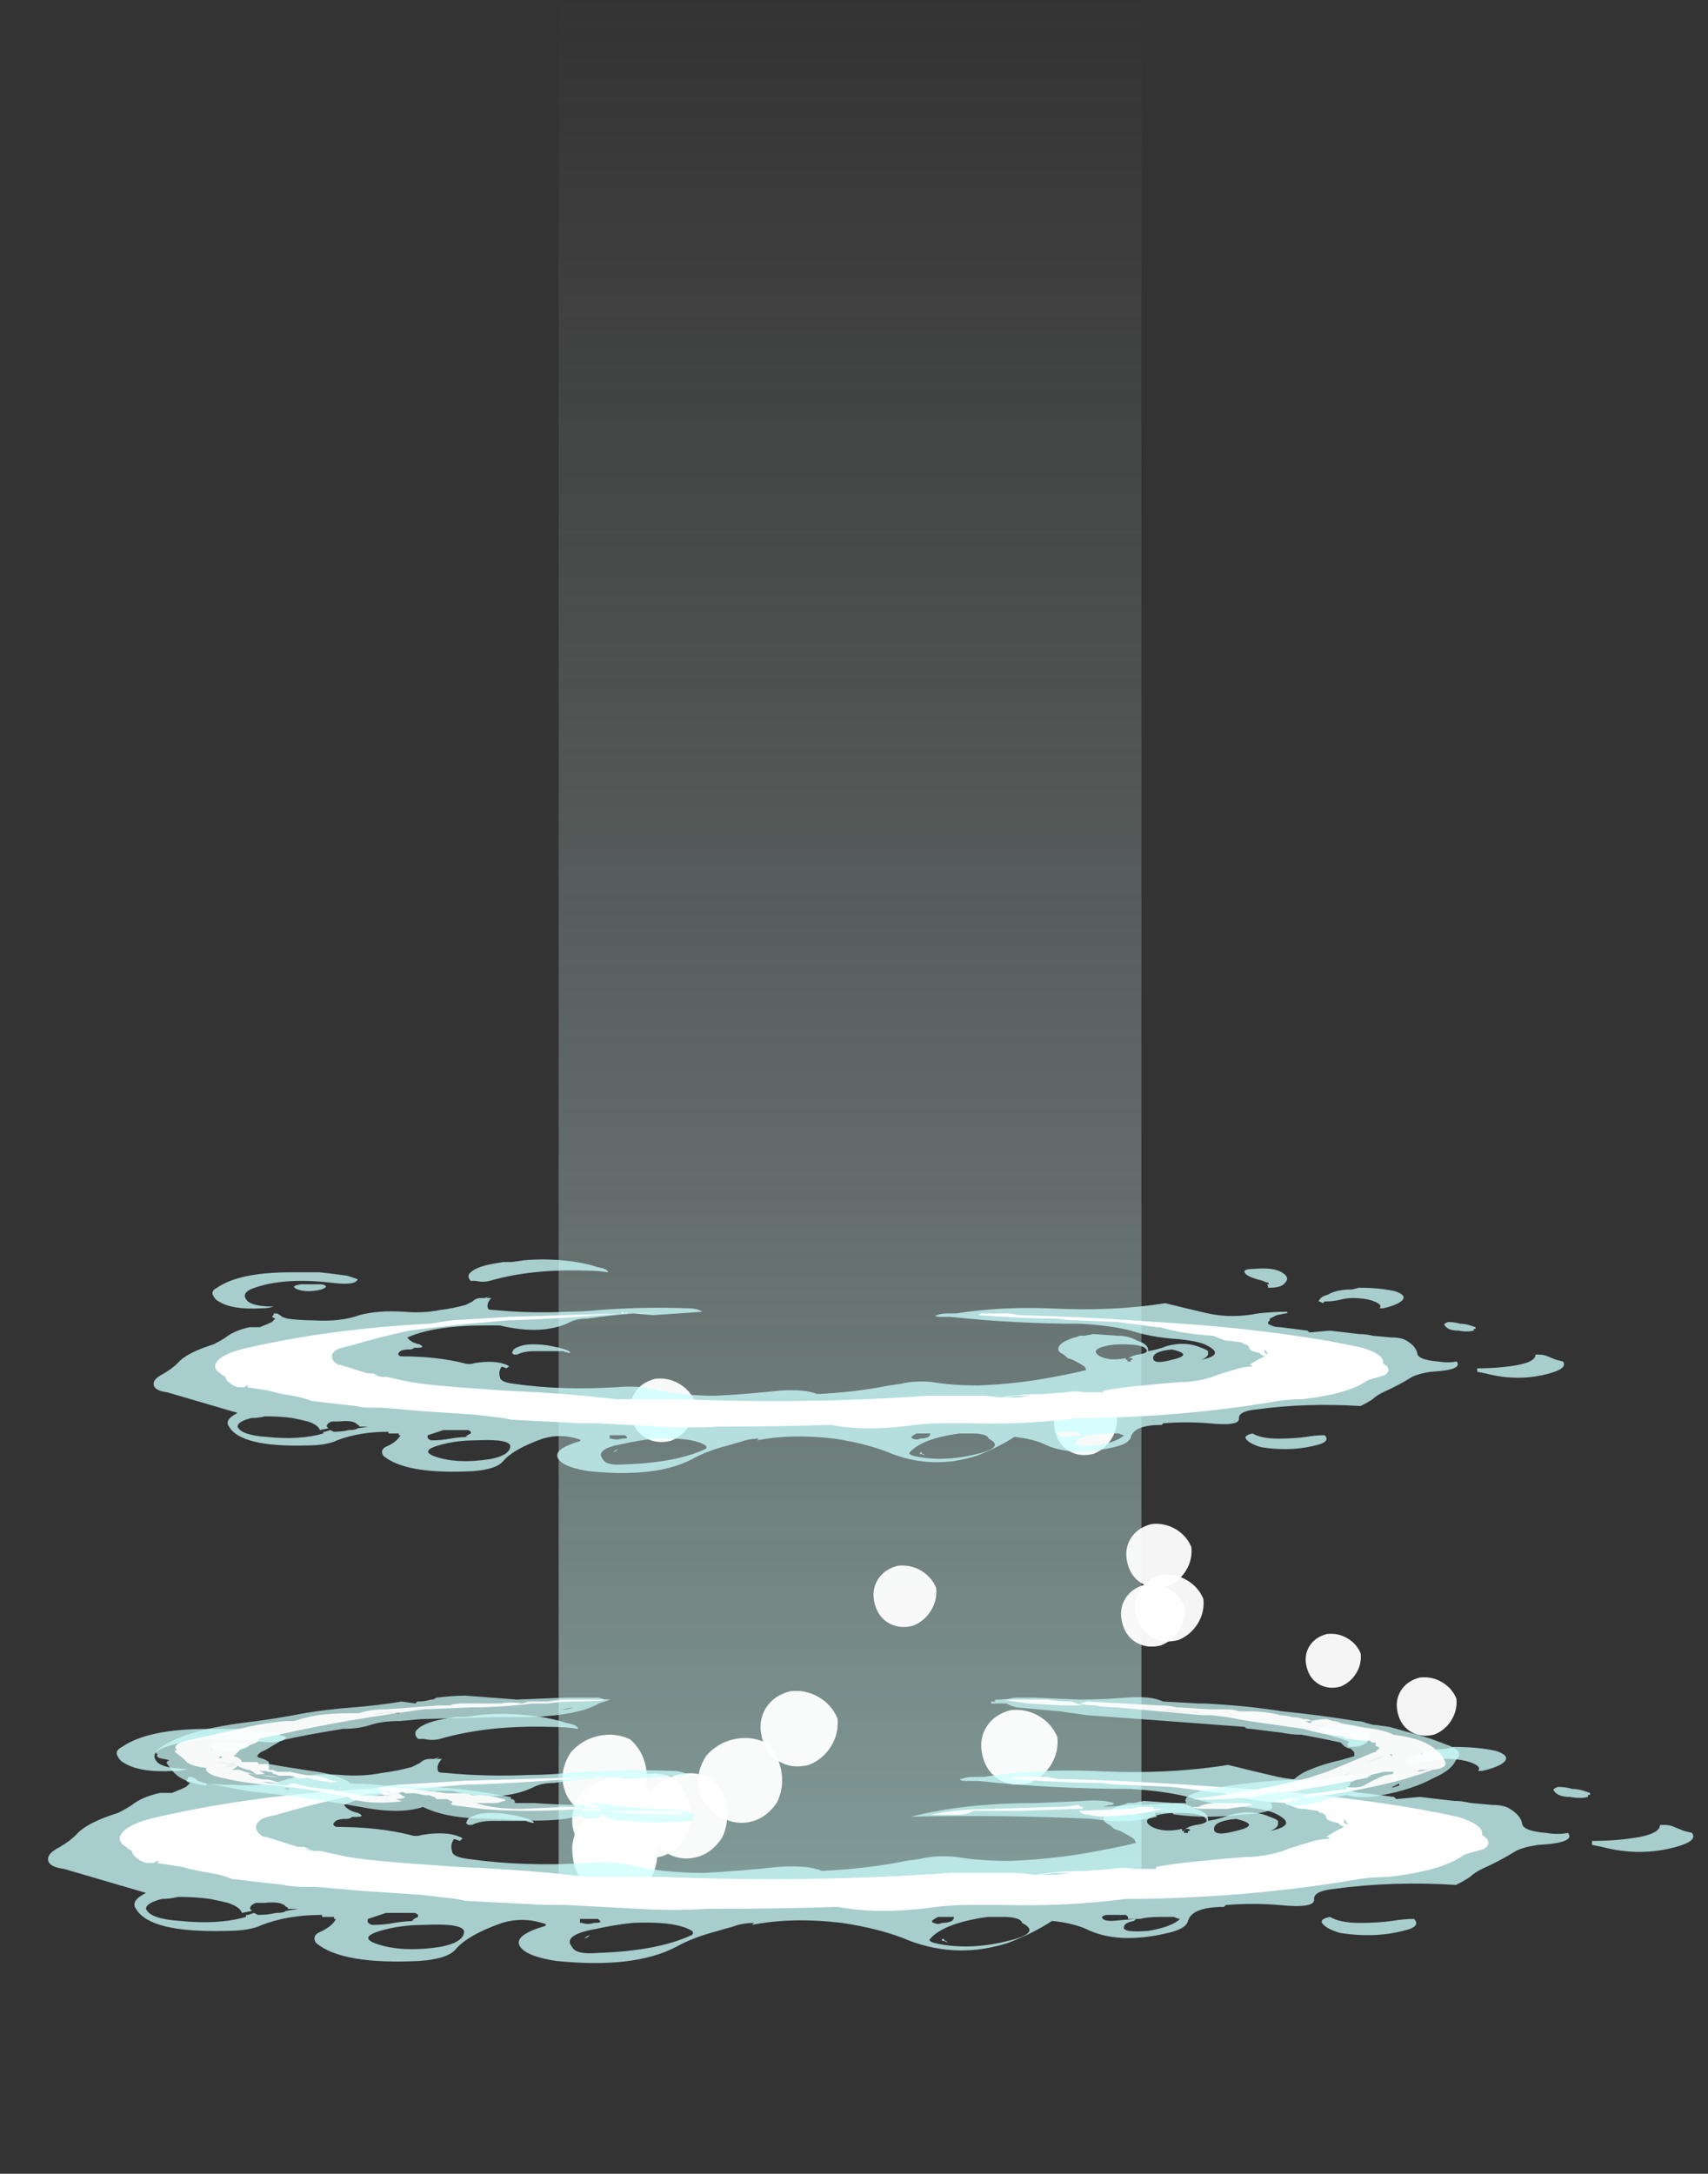 <?xml version="1.0" encoding="UTF-8" standalone="no"?>
<svg xmlns:ffdec="https://www.free-decompiler.com/flash" xmlns:xlink="http://www.w3.org/1999/xlink" ffdec:objectType="frame" height="380.4px" width="298.9px" xmlns="http://www.w3.org/2000/svg">
  <rect width="100%" height="100%" fill="#333333" stroke="none"/>
  <g transform="matrix(1.0, 0.0, 0.0, 1.0, 138.75, 303.1)">
    <use ffdec:characterId="300" height="330.05" transform="matrix(1.457, 0.0, 0.0, 1.0, -40.991, -303.1)" width="70.0" xlink:href="#sprite0"/>
    <use ffdec:characterId="131" height="8.75" transform="matrix(1.644, -0.366, 0.325, 1.653, -17.796, 2.921)" width="8.75" xlink:href="#sprite1"/>
    <use ffdec:characterId="131" height="8.75" transform="matrix(1.656, -0.368, 0.327, 1.665, -39.857, 9.834)" width="8.75" xlink:href="#sprite1"/>
    <use ffdec:characterId="131" height="8.75" transform="matrix(1.651, -0.367, 0.326, 1.66, -41.533, 2.349)" width="8.75" xlink:href="#sprite1"/>
    <use ffdec:characterId="131" height="8.75" transform="matrix(1.651, -0.367, 0.326, 1.66, -27.482, 9.099)" width="8.75" xlink:href="#sprite1"/>
    <use ffdec:characterId="131" height="8.75" transform="matrix(1.653, -0.368, 0.327, 1.662, -39.742, 15.793)" width="8.75" xlink:href="#sprite1"/>
    <use ffdec:characterId="131" height="8.75" transform="matrix(1.656, -0.369, 0.327, 1.665, -39.858, 14.834)" width="8.75" xlink:href="#sprite1"/>
    <use ffdec:characterId="131" height="8.75" transform="matrix(1.636, -0.364, 0.323, 1.645, -33.751, 9.148)" width="8.75" xlink:href="#sprite1"/>
    <use ffdec:characterId="131" height="8.75" transform="matrix(1.013, 0.587, -0.613, 0.998, 108.964, -11.414)" width="8.75" xlink:href="#sprite1"/>
    <use ffdec:characterId="131" height="8.75" transform="matrix(1.308, 0.758, -0.791, 1.289, -1.43, -9.566)" width="8.75" xlink:href="#sprite1"/>
    <use ffdec:characterId="131" height="8.75" transform="matrix(1.101, 0.638, -0.666, 1.085, -24.913, -63.859)" width="8.75" xlink:href="#sprite1"/>
    <use ffdec:characterId="131" height="8.75" transform="matrix(1.065, 0.617, -0.644, 1.05, 17.559, -31.068)" width="8.75" xlink:href="#sprite1"/>
    <use ffdec:characterId="131" height="8.75" transform="matrix(1.067, 0.619, -0.645, 1.052, 49.155, -61.182)" width="8.75" xlink:href="#sprite1"/>
    <use ffdec:characterId="131" height="8.75" transform="matrix(1.082, 0.627, -0.654, 1.066, 60.925, -27.832)" width="8.75" xlink:href="#sprite1"/>
    <use ffdec:characterId="131" height="8.75" transform="matrix(1.106, 0.641, -0.669, 1.09, 61.928, -38.442)" width="8.75" xlink:href="#sprite1"/>
    <use ffdec:characterId="131" height="8.75" transform="matrix(1.157, 0.671, -0.7, 1.141, 63.673, -29.644)" width="8.75" xlink:href="#sprite1"/>
    <use ffdec:characterId="131" height="8.75" transform="matrix(1.295, 0.751, -0.783, 1.277, 37.146, -6.228)" width="8.75" xlink:href="#sprite1"/>
    <use ffdec:characterId="131" height="8.75" transform="matrix(0.935, 0.542, -0.566, 0.921, 92.771, -18.886)" width="8.75" xlink:href="#sprite1"/>
    <use ffdec:characterId="142" height="6.25" transform="matrix(7, 0.0, 0.0, 7, -130.347, -3.349)" width="41.1" xlink:href="#shape2"/>
    <use ffdec:characterId="138" height="3.4" transform="matrix(7, 0.0, 0.0, 7, -117.747, 7.5)" width="34.2" xlink:href="#shape3"/>
    <use ffdec:characterId="142" height="6.25" transform="matrix(6.001, 0.0, 0.0, 6.001, -111.872, -82.852)" width="41.1" xlink:href="#shape2"/>
    <use ffdec:characterId="138" height="3.4" transform="matrix(6.001, 0.0, 0.0, 6.001, -101.07, -73.551)" width="34.2" xlink:href="#shape3"/>
    <use ffdec:characterId="134" height="3.25" transform="matrix(6.833, 0.0, 0.0, 6.833, -111.517, -6.366)" width="33.4" xlink:href="#shape4"/>
  </g>
  <defs>
    <g id="sprite0" transform="matrix(1.0, 0.0, 0.0, 1.0, 35.0, 330.05)">
      <use ffdec:characterId="299" height="47.15" transform="matrix(7.0, 0.0, 0.0, 7.0, -35.0, -330.05)" width="10.0" xlink:href="#shape0"/>
    </g>
    <g id="shape0" transform="matrix(1.0, 0.0, 0.0, 1.0, 5.0, 47.15)">
      <path d="M5.0 -47.15 L5.0 0.0 -5.0 0.0 -5.0 -47.15 5.0 -47.15" fill="url(#gradient0)" fill-rule="evenodd" stroke="none"/>
    </g>
    <linearGradient gradientTransform="matrix(0.0, -0.029, 0.029, 0.0, 0.0, -23.55)" gradientUnits="userSpaceOnUse" id="gradient0" spreadMethod="pad" x1="-819.2" x2="819.2">
      <stop offset="0.0" stop-color="#cafdf7" stop-opacity="0.518"/>
      <stop offset="1.0" stop-color="#bfbfbf" stop-opacity="0.0"/>
    </linearGradient>
    <g id="sprite1" transform="matrix(1.0, 0.0, 0.0, 1.0, 4.55, 4.2)">
      <use ffdec:characterId="130" height="1.25" transform="matrix(7.0, 0.0, 0.0, 7.0, -4.55, -4.2)" width="1.25" xlink:href="#shape1"/>
    </g>
    <g id="shape1" transform="matrix(1.0, 0.0, 0.0, 1.0, 0.65, 0.6)">
      <path d="M0.0 -0.6 Q0.25 -0.6 0.45 -0.45 0.6 -0.25 0.6 0.0 0.6 0.25 0.45 0.45 0.25 0.65 0.0 0.65 -0.25 0.65 -0.45 0.45 -0.65 0.25 -0.65 0.0 -0.65 -0.25 -0.45 -0.45 -0.25 -0.6 0.0 -0.6" fill="#ffffff" fill-opacity="0.953" fill-rule="evenodd" stroke="none"/>
    </g>
    <g id="shape2" transform="matrix(1.0, 0.0, 0.0, 1.0, 18.7, 2.6)">
      <path d="M4.1 -0.95 L4.15 -0.95 Q4.25 -1.0 4.45 -1.0 L4.7 -1.0 Q5.95 -1.2 7.4 -1.15 9.25 -1.05 10.8 -1.3 11.4 -1.15 12.05 -1.0 12.75 -0.85 13.5 -1.0 13.95 -1.05 14.35 -1.05 14.4 -1.0 14.3 -1.0 L14.05 -0.95 Q13.95 -0.9 13.85 -0.85 L13.85 -0.8 13.8 -0.75 13.8 -0.7 Q13.95 -0.6 14.15 -0.6 14.55 -0.55 14.95 -0.5 L15.0 -0.45 15.05 -0.45 15.6 -0.5 Q16.0 -0.45 16.45 -0.4 16.65 -0.4 16.85 -0.35 L17.4 -0.3 Q17.7 -0.3 17.85 -0.2 18.1 -0.05 18.15 0.15 18.15 0.35 18.75 0.4 19.05 0.45 19.3 0.4 19.5 0.65 18.55 0.7 18.2 0.75 18.0 0.85 17.6 1.1 17.15 1.3 16.95 1.4 16.85 1.5 16.7 1.6 16.5 1.7 14.9 1.6 13.45 1.8 12.95 1.85 12.95 2.05 13.0 2.3 12.05 2.2 11.4 2.15 10.8 2.2 L10.75 2.2 10.7 2.25 Q9.9 2.25 9.8 2.6 9.75 2.8 9.3 2.9 8.05 3.2 7.25 2.8 6.9 2.65 6.4 2.6 5.95 2.9 5.3 3.15 4.05 3.55 2.85 3.1 2.15 2.8 1.15 2.65 -0.1 2.5 -1.1 2.7 L-1.05 2.65 Q-1.25 2.65 -1.45 2.7 L-1.6 2.75 Q-1.8 2.8 -1.95 2.85 -2.55 3.0 -3.0 3.25 -4.05 3.8 -6.0 3.6 -6.65 3.5 -6.85 3.3 -7.15 3.0 -6.35 2.75 -6.15 2.7 -6.35 2.65 -6.85 2.5 -7.35 2.65 -8.2 2.95 -8.5 3.3 -8.7 3.55 -9.4 3.6 -11.35 3.7 -12.0 3.15 -12.1 3.0 -11.95 2.9 -11.6 2.75 -11.5 2.55 L-11.55 2.55 -11.55 2.5 -11.85 2.5 -11.85 2.45 Q-12.7 2.45 -13.35 2.7 -13.65 2.85 -14.25 2.85 -16.15 2.9 -16.5 2.3 -16.65 2.1 -16.25 1.9 L-18.3 1.3 Q-18.7 1.25 -18.7 1.05 -18.7 0.9 -18.4 0.75 -18.15 0.6 -18.0 0.45 -17.75 0.15 -16.95 -0.1 -16.75 -0.2 -16.6 -0.3 -16.35 -0.5 -15.9 -0.6 L-15.6 -0.6 Q-15.35 -0.7 -15.25 -0.75 -15.2 -0.8 -15.15 -0.85 -15.3 -0.9 -15.2 -0.95 L-15.2 -1.0 Q-15.25 -1.0 -15.1 -1.0 -15.0 -0.95 -14.95 -0.9 L-14.8 -0.85 Q-14.45 -0.8 -14.05 -0.8 -13.25 -0.75 -12.7 -0.95 -12.15 -1.1 -11.4 -1.05 -10.85 -1.0 -10.35 -1.1 -9.95 -1.15 -9.6 -1.25 -9.5 -1.3 -9.4 -1.35 -9.3 -1.45 -9.15 -1.45 L-9.05 -1.45 -8.9 -1.5 -9.0 -1.45 -8.85 -1.45 Q-9.0 -1.3 -8.95 -1.15 -8.95 -1.1 -8.75 -1.1 -7.75 -1.0 -6.65 -1.05 -6.2 -1.05 -5.7 -1.1 -4.4 -1.2 -3.1 -1.15 -2.85 -1.15 -2.7 -1.05 -3.35 -1.0 -4.15 -0.95 L-4.7 -1.0 Q-5.35 -0.95 -6.05 -0.85 -6.35 -0.85 -6.55 -0.75 -7.35 -0.35 -8.6 -0.65 -8.8 -0.65 -9.05 -0.65 -10.5 -0.65 -11.3 -0.3 -11.2 -0.15 -10.95 -0.1 -10.75 0.0 -11.0 0.0 L-11.1 0.0 Q-11.15 0.05 -11.25 0.05 -11.5 0.05 -11.55 0.15 -11.6 0.2 -11.5 0.25 -10.45 0.25 -9.65 0.45 -9.5 0.5 -9.35 0.45 -8.75 0.35 -8.4 0.5 -8.3 0.55 -8.35 0.55 L-8.4 0.6 -8.55 0.55 Q-8.65 0.7 -8.6 0.85 -8.6 1.0 -8.2 1.05 -6.8 1.25 -5.2 1.15 -4.6 1.1 -4.15 1.2 -3.35 1.4 -2.3 1.4 -1.35 1.35 -0.45 1.25 0.3 1.2 0.65 1.35 1.75 1.3 2.75 1.1 L3.1 1.05 Q3.5 0.95 4.0 1.0 4.6 1.1 5.35 1.1 6.55 1.05 7.55 0.85 8.1 0.75 8.5 0.65 L8.45 0.55 Q8.3 0.45 8.1 0.35 L7.95 0.3 7.9 0.25 Q7.85 0.2 7.75 0.15 L7.7 0.1 Q7.65 0.0 7.75 -0.1 7.85 -0.2 8.15 -0.3 8.2 -0.3 8.3 -0.35 L8.45 -0.35 8.7 -0.4 9.4 -0.35 Q9.7 -0.35 9.9 -0.25 L10.0 -0.2 Q10.3 -0.1 10.3 0.05 L10.3 0.1 Q10.6 0.05 10.85 -0.05 11.4 -0.2 11.85 0.0 12.0 0.05 12.05 0.1 L12.05 0.2 Q12.0 0.3 11.85 0.35 12.6 0.2 11.95 -0.1 11.7 -0.2 11.2 -0.25 10.4 -0.3 9.8 -0.5 9.2 -0.65 8.35 -0.7 6.4 -0.7 4.55 -0.9 L4.25 -0.9 Q4.1 -0.9 4.1 -0.95 M14.2 -2.2 Q14.45 -2.05 14.3 -1.9 14.2 -1.75 13.85 -1.75 L13.8 -1.75 13.8 -1.8 Q13.75 -1.85 13.8 -1.85 13.85 -1.85 13.8 -1.9 13.75 -1.9 13.65 -1.95 13.25 -2.05 13.15 -2.15 13.0 -2.3 13.4 -2.3 13.95 -2.35 14.2 -2.2 M16.45 -1.75 Q17.05 -1.75 17.5 -1.65 17.95 -1.5 17.6 -1.3 17.4 -1.2 17.15 -1.15 L17.05 -1.15 Q17.15 -1.25 16.9 -1.35 16.65 -1.45 16.25 -1.45 16.1 -1.45 15.9 -1.4 15.7 -1.35 15.45 -1.35 L15.4 -1.3 15.3 -1.35 Q15.25 -1.35 15.3 -1.4 15.35 -1.5 15.55 -1.55 15.8 -1.7 16.25 -1.7 L16.45 -1.75 M19.8 -0.5 Q19.6 -0.45 19.35 -0.5 19.05 -0.5 18.95 -0.65 18.9 -0.7 19.05 -0.75 19.25 -0.75 19.4 -0.7 19.55 -0.7 19.7 -0.65 L19.85 -0.6 19.85 -0.55 19.8 -0.55 19.8 -0.5 M21.95 0.25 L22.2 0.35 22.4 0.4 Q22.55 0.6 22.0 0.75 21.1 1.0 20.15 0.75 L19.9 0.7 19.9 0.6 Q20.55 0.6 21.1 0.5 21.6 0.4 21.6 0.2 L21.7 0.2 Q21.85 0.2 21.95 0.25 M8.3 2.5 L8.25 2.45 Q8.2 2.45 8.15 2.45 L7.8 2.45 Q7.7 2.45 7.65 2.5 7.65 2.6 7.9 2.6 L8.5 2.55 8.45 2.6 Q8.2 2.65 8.2 2.75 8.15 2.9 8.8 2.85 9.4 2.75 9.6 2.55 9.55 2.55 9.45 2.5 L9.1 2.5 Q8.8 2.5 8.6 2.55 L8.3 2.55 8.3 2.5 M9.75 0.3 L9.7 0.35 Q9.75 0.25 10.0 0.2 10.4 0.15 10.2 0.0 10.05 -0.1 9.55 -0.1 9.15 -0.1 8.9 0.0 8.65 0.1 8.9 0.25 9.2 0.4 9.65 0.3 L9.65 0.35 9.7 0.35 9.7 0.4 9.8 0.4 9.8 0.35 9.85 0.35 Q9.85 0.3 9.8 0.3 L9.75 0.3 M11.0 0.05 Q10.45 0.1 10.45 0.3 10.45 0.5 11.0 0.35 11.65 0.2 11.0 0.05 M13.15 2.65 Q13.1 2.55 13.35 2.5 13.6 2.65 14.1 2.65 14.55 2.65 14.9 2.6 15.2 2.55 15.45 2.55 15.6 2.7 15.35 2.8 14.55 3.05 13.6 2.9 13.25 2.8 13.15 2.65 M3.65 3.05 L3.7 3.05 Q3.7 3.1 3.75 3.1 L3.8 3.15 3.7 3.1 3.65 3.1 3.65 3.05 M3.35 3.05 Q3.3 3.1 3.45 3.15 4.3 3.35 5.3 3.1 6.15 2.9 5.65 2.65 5.65 2.6 5.55 2.55 5.4 2.5 5.2 2.5 L4.8 2.5 Q3.7 2.65 3.35 3.05 M3.7 2.5 Q3.6 2.5 3.55 2.5 3.45 2.55 3.4 2.6 3.4 2.65 3.45 2.65 3.55 2.7 3.65 2.65 3.8 2.65 3.9 2.6 3.95 2.55 3.95 2.5 L3.7 2.5 M-16.95 -1.5 Q-17.05 -1.65 -16.85 -1.75 -16.2 -2.2 -14.7 -2.2 L-13.85 -2.2 Q-13.4 -2.15 -13.05 -2.1 -12.9 -2.05 -12.75 -2.0 L-12.75 -2.0 Q-12.8 -1.8 -13.55 -1.9 -14.9 -2.05 -15.75 -1.75 -16.2 -1.6 -15.95 -1.35 -15.75 -1.2 -15.2 -1.2 -15.35 -1.15 -15.55 -1.15 -16.4 -1.1 -16.8 -1.35 -16.9 -1.4 -16.95 -1.5 M-8.5 -2.5 L-8.25 -2.5 -7.9 -2.55 Q-7.35 -2.6 -6.8 -2.55 -6.2 -2.5 -5.75 -2.35 -5.45 -2.3 -5.45 -2.2 -5.75 -2.25 -6.1 -2.25 -7.7 -2.3 -8.9 -1.95 -9.1 -1.9 -9.3 -1.95 L-9.45 -1.95 Q-9.55 -2.05 -9.5 -2.15 -9.35 -2.35 -8.8 -2.45 L-8.5 -2.5 M-14.4 -1.85 L-13.8 -1.85 Q-13.55 -1.8 -13.8 -1.7 -14.2 -1.6 -14.5 -1.7 -14.75 -1.8 -14.4 -1.85 M-7.1 -0.05 Q-6.85 0.0 -6.7 0.05 -6.55 0.1 -6.55 0.15 -6.65 0.15 -6.75 0.1 L-7.25 0.1 Q-7.4 0.1 -7.6 0.1 -7.9 0.1 -8.1 0.2 L-8.2 0.2 -8.25 0.15 -8.2 0.05 Q-8.15 0.0 -8.0 -0.05 -7.85 -0.1 -7.65 -0.1 -7.35 -0.1 -7.1 -0.05 M-10.4 2.85 Q-10.9 3.0 -10.55 3.15 -9.9 3.4 -8.9 3.25 -8.35 3.15 -8.3 2.9 -8.25 2.65 -9.3 2.7 -9.9 2.7 -10.4 2.85 M-9.45 2.5 L-9.45 2.45 Q-9.5 2.4 -9.55 2.4 L-9.9 2.4 Q-10.1 2.4 -10.25 2.4 -10.55 2.5 -10.7 2.55 -10.75 2.65 -10.6 2.7 -10.3 2.7 -10.05 2.65 -9.75 2.6 -9.45 2.6 L-9.6 2.6 -9.55 2.55 -9.45 2.5 M-13.5 2.15 Q-13.65 2.2 -13.65 2.3 L-13.6 2.35 -13.85 2.4 Q-13.9 2.25 -14.2 2.15 -14.4 2.1 -14.65 2.05 -15.0 2.0 -15.45 2.0 -15.65 2.05 -15.85 2.05 -16.25 2.15 -16.25 2.3 -16.15 2.55 -15.4 2.6 -14.45 2.7 -13.75 2.5 L-13.75 2.45 -13.7 2.45 -13.55 2.4 -13.45 2.45 Q-13.2 2.45 -13.0 2.4 -12.8 2.4 -12.75 2.35 L-12.45 2.3 Q-12.5 2.3 -12.6 2.3 L-12.7 2.3 Q-12.7 2.25 -12.75 2.25 -12.85 2.1 -13.3 2.15 -13.4 2.15 -13.5 2.15 M-5.0 2.8 Q-5.85 2.95 -5.6 3.25 -5.5 3.45 -4.95 3.4 -3.45 3.35 -2.6 2.95 -2.55 2.9 -2.6 2.85 -3.0 2.6 -4.1 2.65 -4.55 2.7 -5.0 2.8 M-5.2 3.0 L-5.3 3.05 -5.25 3.0 -5.15 2.95 -5.2 3.0 M-5.05 2.65 Q-4.85 2.65 -4.9 2.6 L-4.95 2.55 -5.4 2.55 -5.4 2.65 -5.35 2.65 Q-5.2 2.7 -5.05 2.65" fill="#ccfffe" fill-opacity="0.753" fill-rule="evenodd" stroke="none"/>
    </g>
    <g id="shape3" transform="matrix(1.0, 0.0, 0.0, 1.0, 16.9, 1.05)">
      <path d="M6.55 -0.95 Q8.55 -0.9 10.55 -0.75 13.2 -0.6 15.55 -0.2 16.1 -0.1 16.55 0.0 17.2 0.2 17.15 0.45 17.3 0.55 17.3 0.6 17.35 0.7 17.2 0.8 17.05 0.85 16.85 0.9 L16.7 0.95 Q16.15 1.35 14.8 1.5 14.45 1.5 14.1 1.55 11.5 2.0 8.65 2.05 8.45 2.05 8.25 2.05 6.7 2.25 5.1 2.2 L4.4 2.2 Q3.95 2.2 3.5 2.25 2.1 2.45 1.05 2.25 -0.6 2.3 -2.25 2.3 -3.05 2.35 -3.9 2.3 L-5.8 2.2 -6.3 2.2 -8.25 2.1 -8.5 2.05 -9.35 1.95 -10.85 1.85 -12.0 1.75 -12.3 1.75 Q-12.6 1.75 -12.8 1.7 L-13.25 1.65 Q-13.7 1.6 -14.1 1.55 -14.35 1.45 -14.65 1.4 -15.0 1.35 -15.35 1.25 -15.65 1.2 -16.0 1.15 L-16.25 1.15 Q-16.4 1.1 -16.45 1.05 -16.6 0.95 -16.6 0.85 -16.7 0.8 -16.75 0.75 -17.0 0.6 -16.85 0.4 -16.65 0.15 -15.95 0.0 -13.55 -0.55 -10.7 -0.7 L-10.65 -0.7 Q-10.35 -0.75 -10.0 -0.8 -9.2 -0.85 -8.35 -0.9 -6.7 -0.95 -5.05 -1.0 L-5.05 -1.05 -4.95 -1.0 -4.9 -1.05 -4.9 -1.0 -4.5 -1.0 -3.9 -1.05 -4.7 -1.0 -5.1 -1.0 Q-6.65 -0.85 -8.35 -0.8 L-9.5 -0.7 Q-10.5 -0.6 -11.25 -0.5 -12.15 -0.3 -13.0 -0.05 -13.25 0.0 -13.35 0.05 -13.5 0.15 -13.5 0.25 -13.5 0.4 -13.3 0.5 L-13.25 0.5 -12.45 0.75 -12.3 0.75 -12.05 0.85 -12.3 0.8 Q-12.15 0.8 -12.05 0.85 L-12.05 0.85 -11.9 0.85 -11.45 0.95 Q-11.0 1.05 -10.4 1.1 L-9.85 1.15 -8.45 1.25 Q-7.25 1.3 -6.15 1.4 L-5.2 1.5 -3.3 1.5 Q0.3 1.65 3.85 1.4 L5.55 1.4 6.0 1.45 Q6.55 1.35 7.25 1.35 L7.9 1.3 Q8.2 1.25 8.45 1.3 L9.0 1.3 9.0 1.25 Q9.55 1.15 10.15 1.1 L10.65 1.05 11.25 1.0 11.4 1.0 Q11.95 0.95 12.3 0.8 12.6 0.7 12.95 0.6 13.15 0.55 13.3 0.55 L13.35 0.55 13.3 0.5 13.25 0.5 13.5 0.35 13.7 0.25 13.6 0.2 13.55 0.15 Q13.25 0.1 13.25 0.0 13.25 -0.05 13.15 -0.1 L13.1 -0.1 13.05 -0.15 12.7 -0.2 Q12.55 -0.2 12.45 -0.25 12.3 -0.3 12.2 -0.35 11.3 -0.4 10.65 -0.6 L10.55 -0.6 9.8 -0.7 9.4 -0.75 8.25 -0.8 Q7.95 -0.8 7.65 -0.85 6.9 -0.85 6.15 -0.9 L5.35 -0.95 5.45 -1.0 4.2 -1.05 5.4 -1.0 5.75 -1.0 Q6.0 -1.0 6.25 -1.0 L6.55 -0.95 M13.7 0.05 Q13.7 0.1 13.7 0.15 L13.8 0.2 Q13.75 0.1 13.7 0.05 M6.85 1.4 L6.45 1.4 6.1 1.45 6.5 1.45 6.85 1.4 M1.55 2.25 L1.55 2.25 M-8.0 -0.9 L-8.0 -0.9 M-7.1 1.4 L-7.1 1.4 M-12.65 0.75 L-12.65 0.75 M-16.05 1.15 L-15.95 1.15 -15.95 1.1 Q-16.0 1.1 -16.05 1.15 M-12.95 1.65 L-12.95 1.65" fill="#ffffff" fill-rule="evenodd" stroke="none"/>
    </g>
    <g id="shape4" transform="matrix(1.0, 0.0, 0.0, 1.0, 16.4, 1.1)">
      <path d="M5.1 -0.95 L5.1 -1.0 5.2 -1.0 Q5.25 -1.0 5.35 -1.0 L5.6 -1.05 6.1 -1.05 7.25 -1.0 Q7.85 -1.0 8.45 -1.05 9.1 -1.1 9.4 -0.95 L10.3 -0.9 10.45 -0.9 Q11.5 -0.85 12.45 -0.7 13.45 -0.6 14.35 -0.45 14.5 -0.45 14.6 -0.4 L14.8 -0.35 14.85 -0.35 15.2 -0.3 Q15.75 -0.15 16.25 0.0 L16.65 0.15 Q17.1 0.3 16.95 0.5 L16.9 0.55 Q16.8 0.8 16.35 1.0 15.8 1.3 15.0 1.45 14.5 1.55 14.1 1.45 13.75 1.5 13.45 1.6 13.0 1.75 12.55 1.7 L12.55 1.65 Q12.65 1.6 12.7 1.6 12.7 1.55 12.8 1.5 12.6 1.55 12.5 1.55 12.35 1.6 12.15 1.65 12.4 1.9 11.4 1.95 10.5 2.05 9.75 1.95 9.65 1.95 9.65 1.9 L9.2 1.9 9.2 1.95 9.25 2.0 Q8.45 2.2 7.55 2.05 L7.5 2.05 Q5.2 1.95 3.0 2.0 L2.95 2.0 Q4.3 1.65 6.15 1.65 L7.3 1.6 Q7.8 1.55 8.15 1.65 L8.1 1.7 Q8.0 1.7 7.85 1.75 L7.8 1.75 Q8.75 1.7 9.7 1.65 L10.0 1.65 Q9.85 1.45 10.55 1.3 11.6 1.1 12.75 1.05 12.9 0.9 13.15 0.8 13.5 0.65 13.95 0.55 L14.3 0.45 14.3 0.35 Q14.25 0.3 14.2 0.25 L14.15 0.25 14.05 0.2 13.95 0.1 Q13.5 0.0 12.95 -0.1 12.7 -0.1 12.45 -0.15 L11.65 -0.25 Q11.5 -0.25 11.5 -0.3 L9.5 -0.45 7.45 -0.6 Q7.1 -0.65 6.75 -0.7 6.2 -0.75 5.65 -0.8 5.45 -0.85 5.4 -0.9 L5.3 -0.9 Q5.1 -0.9 5.0 -0.9 L5.0 -0.95 5.1 -0.95 M8.85 -0.9 L8.85 -0.9 M9.45 -0.75 L9.5 -0.75 9.45 -0.7 10.3 -0.65 10.35 -0.7 9.9 -0.7 Q9.85 -0.7 9.8 -0.75 L9.45 -0.75 M11.35 -0.6 Q11.2 -0.6 11.1 -0.65 L11.1 -0.6 11.35 -0.6 M14.25 -0.2 L14.5 -0.15 Q14.1 -0.25 13.75 -0.3 13.75 -0.35 13.3 -0.35 L13.45 -0.3 Q13.85 -0.25 14.25 -0.2 M14.85 0.55 Q15.0 0.5 15.1 0.45 L14.95 0.45 14.75 0.55 14.55 0.6 Q14.7 0.6 14.85 0.55 M16.0 0.8 L15.95 0.8 15.8 0.85 15.85 0.85 16.0 0.8 M14.1 0.95 L14.25 0.85 13.85 1.0 Q13.95 0.95 14.05 0.95 L14.1 0.95 M12.55 1.25 L12.25 1.3 12.4 1.3 Q12.5 1.25 12.6 1.25 L12.55 1.25 M15.35 1.2 L15.25 1.25 15.2 1.25 Q15.25 1.25 15.3 1.25 L15.45 1.2 15.45 1.15 15.35 1.2 M-14.8 0.0 L-14.55 -0.05 -14.45 -0.1 -14.75 -0.05 -14.85 -0.05 -14.8 0.0 M-12.6 -0.65 Q-12.0 -0.75 -11.35 -0.8 -10.7 -0.85 -10.1 -0.95 L-9.75 -0.9 -9.7 -0.95 Q-9.5 -0.95 -9.35 -1.0 L-9.3 -1.0 -9.2 -1.05 Q-8.8 -1.1 -8.45 -1.1 -7.8 -1.05 -7.15 -1.0 L-5.9 -1.05 Q-5.6 -1.05 -5.3 -1.05 L-5.05 -1.05 -4.9 -1.0 Q-4.8 -1.0 -4.75 -1.0 -4.9 -0.95 -5.05 -0.9 -5.55 -0.6 -6.8 -0.55 L-7.65 -0.55 -9.6 -0.5 -10.15 -0.45 Q-10.6 -0.45 -10.9 -0.35 -11.2 -0.25 -11.6 -0.25 -12.55 -0.1 -13.2 0.05 -13.25 0.1 -13.35 0.15 L-13.6 0.3 Q-13.75 0.35 -13.8 0.45 -13.75 0.5 -13.7 0.5 -13.55 0.55 -13.5 0.6 L-13.5 0.65 Q-12.95 0.75 -12.25 0.85 -11.65 0.95 -11.4 1.15 -11.0 1.15 -10.55 1.2 L-10.4 1.2 Q-8.9 1.2 -7.55 1.45 L-7.3 1.5 -7.3 1.55 -7.25 1.55 -7.2 1.6 -7.2 1.65 -6.7 1.65 Q-6.0 1.7 -5.45 1.7 L-5.4 1.75 -5.25 1.75 -5.25 1.8 -5.05 1.75 -5.1 1.7 -5.2 1.7 -5.25 1.65 -5.2 1.65 -4.3 1.75 Q-3.85 1.8 -3.4 1.8 -2.9 1.8 -2.6 1.95 L-2.6 2.0 -2.65 2.0 -2.65 2.1 Q-3.5 2.2 -4.3 2.1 L-4.5 2.1 Q-4.85 2.05 -4.95 1.95 L-5.0 1.95 -5.0 2.0 Q-5.1 2.05 -5.25 2.05 -5.4 2.05 -5.5 2.0 L-5.5 1.95 Q-5.85 2.1 -6.7 2.1 L-7.9 2.05 Q-8.95 2.05 -9.55 1.75 -10.15 1.95 -11.15 1.75 -12.55 1.5 -14.0 1.35 -14.55 1.25 -15.05 1.15 L-15.1 1.15 -15.1 1.2 -15.15 1.2 Q-15.7 1.1 -15.9 0.9 -16.0 0.8 -16.1 0.65 -16.15 0.6 -16.05 0.55 L-16.3 0.5 Q-16.4 0.45 -16.35 0.4 -16.45 0.35 -16.3 0.25 -15.7 -0.2 -14.2 -0.4 -13.35 -0.5 -12.6 -0.65 M-10.8 -0.65 Q-10.85 -0.6 -10.9 -0.6 -11.05 -0.6 -11.2 -0.6 L-11.1 -0.6 -10.15 -0.65 -10.25 -0.7 -10.4 -0.7 -10.8 -0.65 M-9.25 -0.7 L-9.25 -0.7 M-6.0 -0.75 L-5.95 -0.75 Q-5.8 -0.75 -5.7 -0.8 L-6.0 -0.75 M-5.4 -0.85 L-5.4 -0.85 M-12.0 1.05 Q-11.95 1.1 -11.95 1.05 L-12.0 1.05 M-14.3 0.7 L-14.4 0.6 Q-14.5 0.65 -14.65 0.6 L-14.9 0.6 Q-14.4 0.65 -14.65 0.75 L-14.55 0.75 Q-14.4 0.7 -14.25 0.7 L-14.3 0.7 M-14.95 0.3 L-14.95 0.25 -15.0 0.3 -15.0 0.35 -14.95 0.3 M-14.8 0.8 L-14.8 0.8 M-12.95 1.3 L-13.05 1.25 -13.1 1.3 -12.95 1.3" fill="#ccfffe" fill-opacity="0.694" fill-rule="evenodd" stroke="none"/>
      <path d="M7.05 -0.95 Q7.2 -0.9 7.35 -0.85 7.15 -0.85 6.8 -0.85 L5.95 -0.9 Q5.6 -0.95 5.25 -1.0 5.35 -1.0 5.45 -1.0 L6.45 -1.0 Q6.75 -0.95 7.05 -0.95 M7.45 -0.95 L7.5 -0.95 Q8.4 -0.9 9.3 -0.85 L9.35 -0.85 Q9.55 -0.85 9.75 -0.8 L9.8 -0.8 10.6 -0.75 Q10.8 -0.75 11.0 -0.75 11.2 -0.75 11.35 -0.7 L11.55 -0.7 Q12.05 -0.7 12.4 -0.6 12.55 -0.6 12.7 -0.55 12.85 -0.55 13.0 -0.5 13.15 -0.5 13.2 -0.45 L13.05 -0.45 13.15 -0.4 13.2 -0.4 13.2 -0.45 Q13.4 -0.5 13.6 -0.5 L13.75 -0.45 Q13.85 -0.45 13.95 -0.4 14.35 -0.3 14.8 -0.25 15.1 -0.2 15.3 -0.1 16.1 0.0 16.4 0.3 16.55 0.4 16.6 0.55 16.75 0.75 16.3 0.8 15.9 0.95 15.35 1.1 14.55 1.3 13.6 1.45 13.25 1.45 12.9 1.55 12.7 1.6 12.5 1.6 12.45 1.55 12.65 1.55 L12.9 1.55 13.0 1.5 Q13.05 1.4 13.3 1.4 13.65 1.35 14.0 1.3 L14.1 1.3 14.1 1.25 14.3 1.25 Q14.45 1.25 14.55 1.2 14.7 1.1 15.05 0.95 L15.3 0.9 15.3 0.85 15.05 0.85 14.65 0.95 14.65 1.0 Q14.15 1.1 13.6 1.2 L13.0 1.3 12.6 1.4 12.75 1.35 12.2 1.4 Q11.2 1.6 10.15 1.55 11.8 1.35 13.15 1.0 L13.6 0.85 14.8 0.35 14.85 0.35 Q14.85 0.3 14.95 0.25 L14.9 0.2 14.85 0.2 14.85 0.1 14.75 0.1 14.7 0.05 14.65 0.05 Q14.4 0.05 14.15 0.0 L14.1 0.0 Q14.05 0.0 14.05 -0.05 13.5 -0.1 13.0 -0.25 12.3 -0.35 11.6 -0.45 11.3 -0.5 11.05 -0.55 L10.65 -0.6 10.4 -0.6 Q9.3 -0.7 8.2 -0.8 7.9 -0.8 7.65 -0.85 7.4 -0.85 7.3 -0.9 7.25 -0.9 7.2 -0.9 L7.25 -0.9 7.45 -0.95 M16.0 0.4 L16.05 0.4 16.05 0.35 16.0 0.4 M15.35 0.1 L15.5 0.1 Q15.45 0.1 15.35 0.1 M15.2 0.4 L15.25 0.45 Q15.3 0.45 15.25 0.4 L15.2 0.4 M16.0 0.8 L15.9 0.85 16.2 0.8 16.0 0.8 M13.55 1.0 L13.55 1.0 M13.3 1.05 L13.3 1.05 M11.0 1.65 Q11.15 1.65 11.25 1.65 L11.45 1.65 Q11.55 1.65 11.6 1.65 L11.7 1.7 Q11.4 1.75 11.05 1.8 L10.4 1.8 Q10.25 1.8 10.15 1.75 L10.3 1.75 Q10.5 1.65 10.8 1.65 L11.0 1.65 M9.4 1.8 Q8.85 1.95 7.9 2.0 7.7 2.0 7.5 1.95 7.4 1.95 7.3 1.9 L7.25 1.85 8.45 1.8 Q8.6 1.8 8.8 1.75 8.9 1.75 9.0 1.75 L9.15 1.75 9.15 1.8 9.4 1.8 M3.45 1.95 Q4.15 1.8 4.95 1.8 L6.6 1.75 Q6.95 1.75 7.2 1.7 L7.25 1.7 7.3 1.75 7.35 1.75 7.35 1.8 7.2 1.8 5.8 1.85 4.55 1.85 Q4.4 1.95 4.1 1.95 L3.45 1.95 M-12.85 -0.45 Q-12.55 -0.55 -12.25 -0.6 -11.85 -0.65 -11.45 -0.65 L-11.2 -0.65 Q-10.9 -0.75 -10.5 -0.75 L-9.15 -0.85 -8.85 -0.85 Q-8.8 -0.9 -8.5 -0.9 L-7.55 -0.9 Q-7.35 -0.95 -7.0 -0.9 L-6.85 -0.95 -6.35 -0.95 -6.0 -1.0 -4.8 -1.0 Q-5.1 -0.95 -5.65 -0.95 -6.0 -0.95 -6.35 -0.9 L-6.75 -0.9 Q-7.55 -0.8 -8.35 -0.8 L-9.55 -0.75 Q-10.25 -0.65 -10.9 -0.55 -11.85 -0.4 -12.8 -0.2 L-13.25 -0.1 -13.75 0.0 Q-13.75 0.1 -13.95 0.15 L-14.05 0.2 -14.2 0.25 -14.4 0.45 Q-14.2 0.5 -14.2 0.6 L-13.8 0.6 -13.75 0.65 -13.5 0.65 -13.5 0.8 -13.4 0.8 Q-13.3 0.85 -13.25 0.85 L-12.95 0.85 Q-12.75 0.9 -12.45 0.95 -12.15 0.95 -11.95 1.05 L-11.75 1.1 Q-11.9 1.15 -12.0 1.1 -12.15 1.1 -12.3 1.05 -12.4 1.05 -12.5 1.0 -12.7 1.05 -12.8 1.0 -12.9 0.95 -13.0 0.95 L-13.25 0.95 Q-13.35 0.9 -13.4 0.9 -13.4 0.85 -13.5 0.85 -13.7 0.8 -13.65 0.85 L-13.75 0.8 -13.7 0.85 -13.6 0.9 Q-13.85 0.95 -13.9 0.85 L-14.0 0.8 -14.05 0.8 Q-14.2 0.75 -14.3 0.7 -14.35 0.75 -14.45 0.8 -14.35 0.8 -14.25 0.8 -14.0 0.9 -13.65 0.95 L-13.2 1.0 -13.5 0.95 Q-13.75 0.95 -13.95 0.9 L-14.05 0.9 -13.95 0.95 Q-13.8 1.05 -13.5 1.05 -13.3 1.1 -13.2 1.15 L-13.65 1.1 Q-13.35 1.2 -12.9 1.2 L-13.0 1.2 -12.95 1.15 -12.85 1.15 Q-12.65 1.2 -12.4 1.25 L-11.95 1.3 Q-11.85 1.3 -11.75 1.35 L-11.45 1.4 Q-11.0 1.5 -10.35 1.45 L-10.55 1.45 -10.65 1.4 Q-10.7 1.4 -10.65 1.4 L-10.65 1.35 Q-10.6 1.35 -10.5 1.35 L-10.4 1.4 -10.4 1.35 Q-10.65 1.35 -10.7 1.25 L-10.6 1.25 Q-10.0 1.25 -9.4 1.35 L-9.3 1.35 -8.95 1.4 -8.6 1.4 Q-8.4 1.4 -8.3 1.45 L-8.15 1.45 Q-7.8 1.45 -7.5 1.55 L-7.45 1.55 -7.45 1.6 -7.5 1.6 Q-7.6 1.65 -7.75 1.65 L-8.1 1.65 Q-8.15 1.65 -8.2 1.65 -7.75 1.8 -7.05 1.8 L-5.9 1.75 Q-5.6 1.75 -5.5 1.8 -6.15 1.85 -6.9 1.85 -7.5 1.85 -8.05 1.8 L-8.8 1.7 -8.85 1.65 -8.8 1.65 -8.8 1.6 -8.85 1.6 Q-8.9 1.55 -8.95 1.55 L-9.2 1.55 -9.25 1.5 -9.4 1.45 -9.5 1.45 -9.75 1.4 -10.0 1.4 -10.1 1.35 -10.15 1.4 -10.25 1.4 Q-10.15 1.4 -10.1 1.45 L-10.0 1.5 Q-10.1 1.55 -10.25 1.55 L-10.1 1.6 -10.05 1.6 Q-10.8 1.7 -11.4 1.55 L-11.45 1.5 -11.7 1.45 Q-12.4 1.3 -13.3 1.2 -14.2 1.15 -14.9 0.95 -15.15 0.85 -15.1 0.75 -15.55 0.7 -15.65 0.55 -15.75 0.45 -15.9 0.35 L-15.9 0.3 -15.85 0.3 Q-16.0 0.15 -15.6 0.05 L-14.25 -0.25 Q-13.65 -0.4 -13.05 -0.45 L-12.85 -0.45 M-5.0 1.85 Q-5.05 1.85 -5.1 1.85 L-5.35 1.85 Q-5.5 1.85 -5.45 1.8 L-5.1 1.8 Q-5.0 1.8 -5.0 1.85 M-4.45 1.85 L-4.3 1.85 Q-4.05 1.85 -3.8 1.85 L-3.3 1.85 Q-3.0 1.85 -2.85 1.9 -3.05 1.95 -3.35 1.95 L-4.35 1.9 -4.85 1.85 -4.45 1.85 M-14.25 0.7 L-14.25 0.7 M-14.75 0.45 Q-14.8 0.5 -14.75 0.5 -14.65 0.5 -14.7 0.5 -14.7 0.45 -14.75 0.45" fill="#ffffff" fill-opacity="0.922" fill-rule="evenodd" stroke="none"/>
    </g>
  </defs>
</svg>
